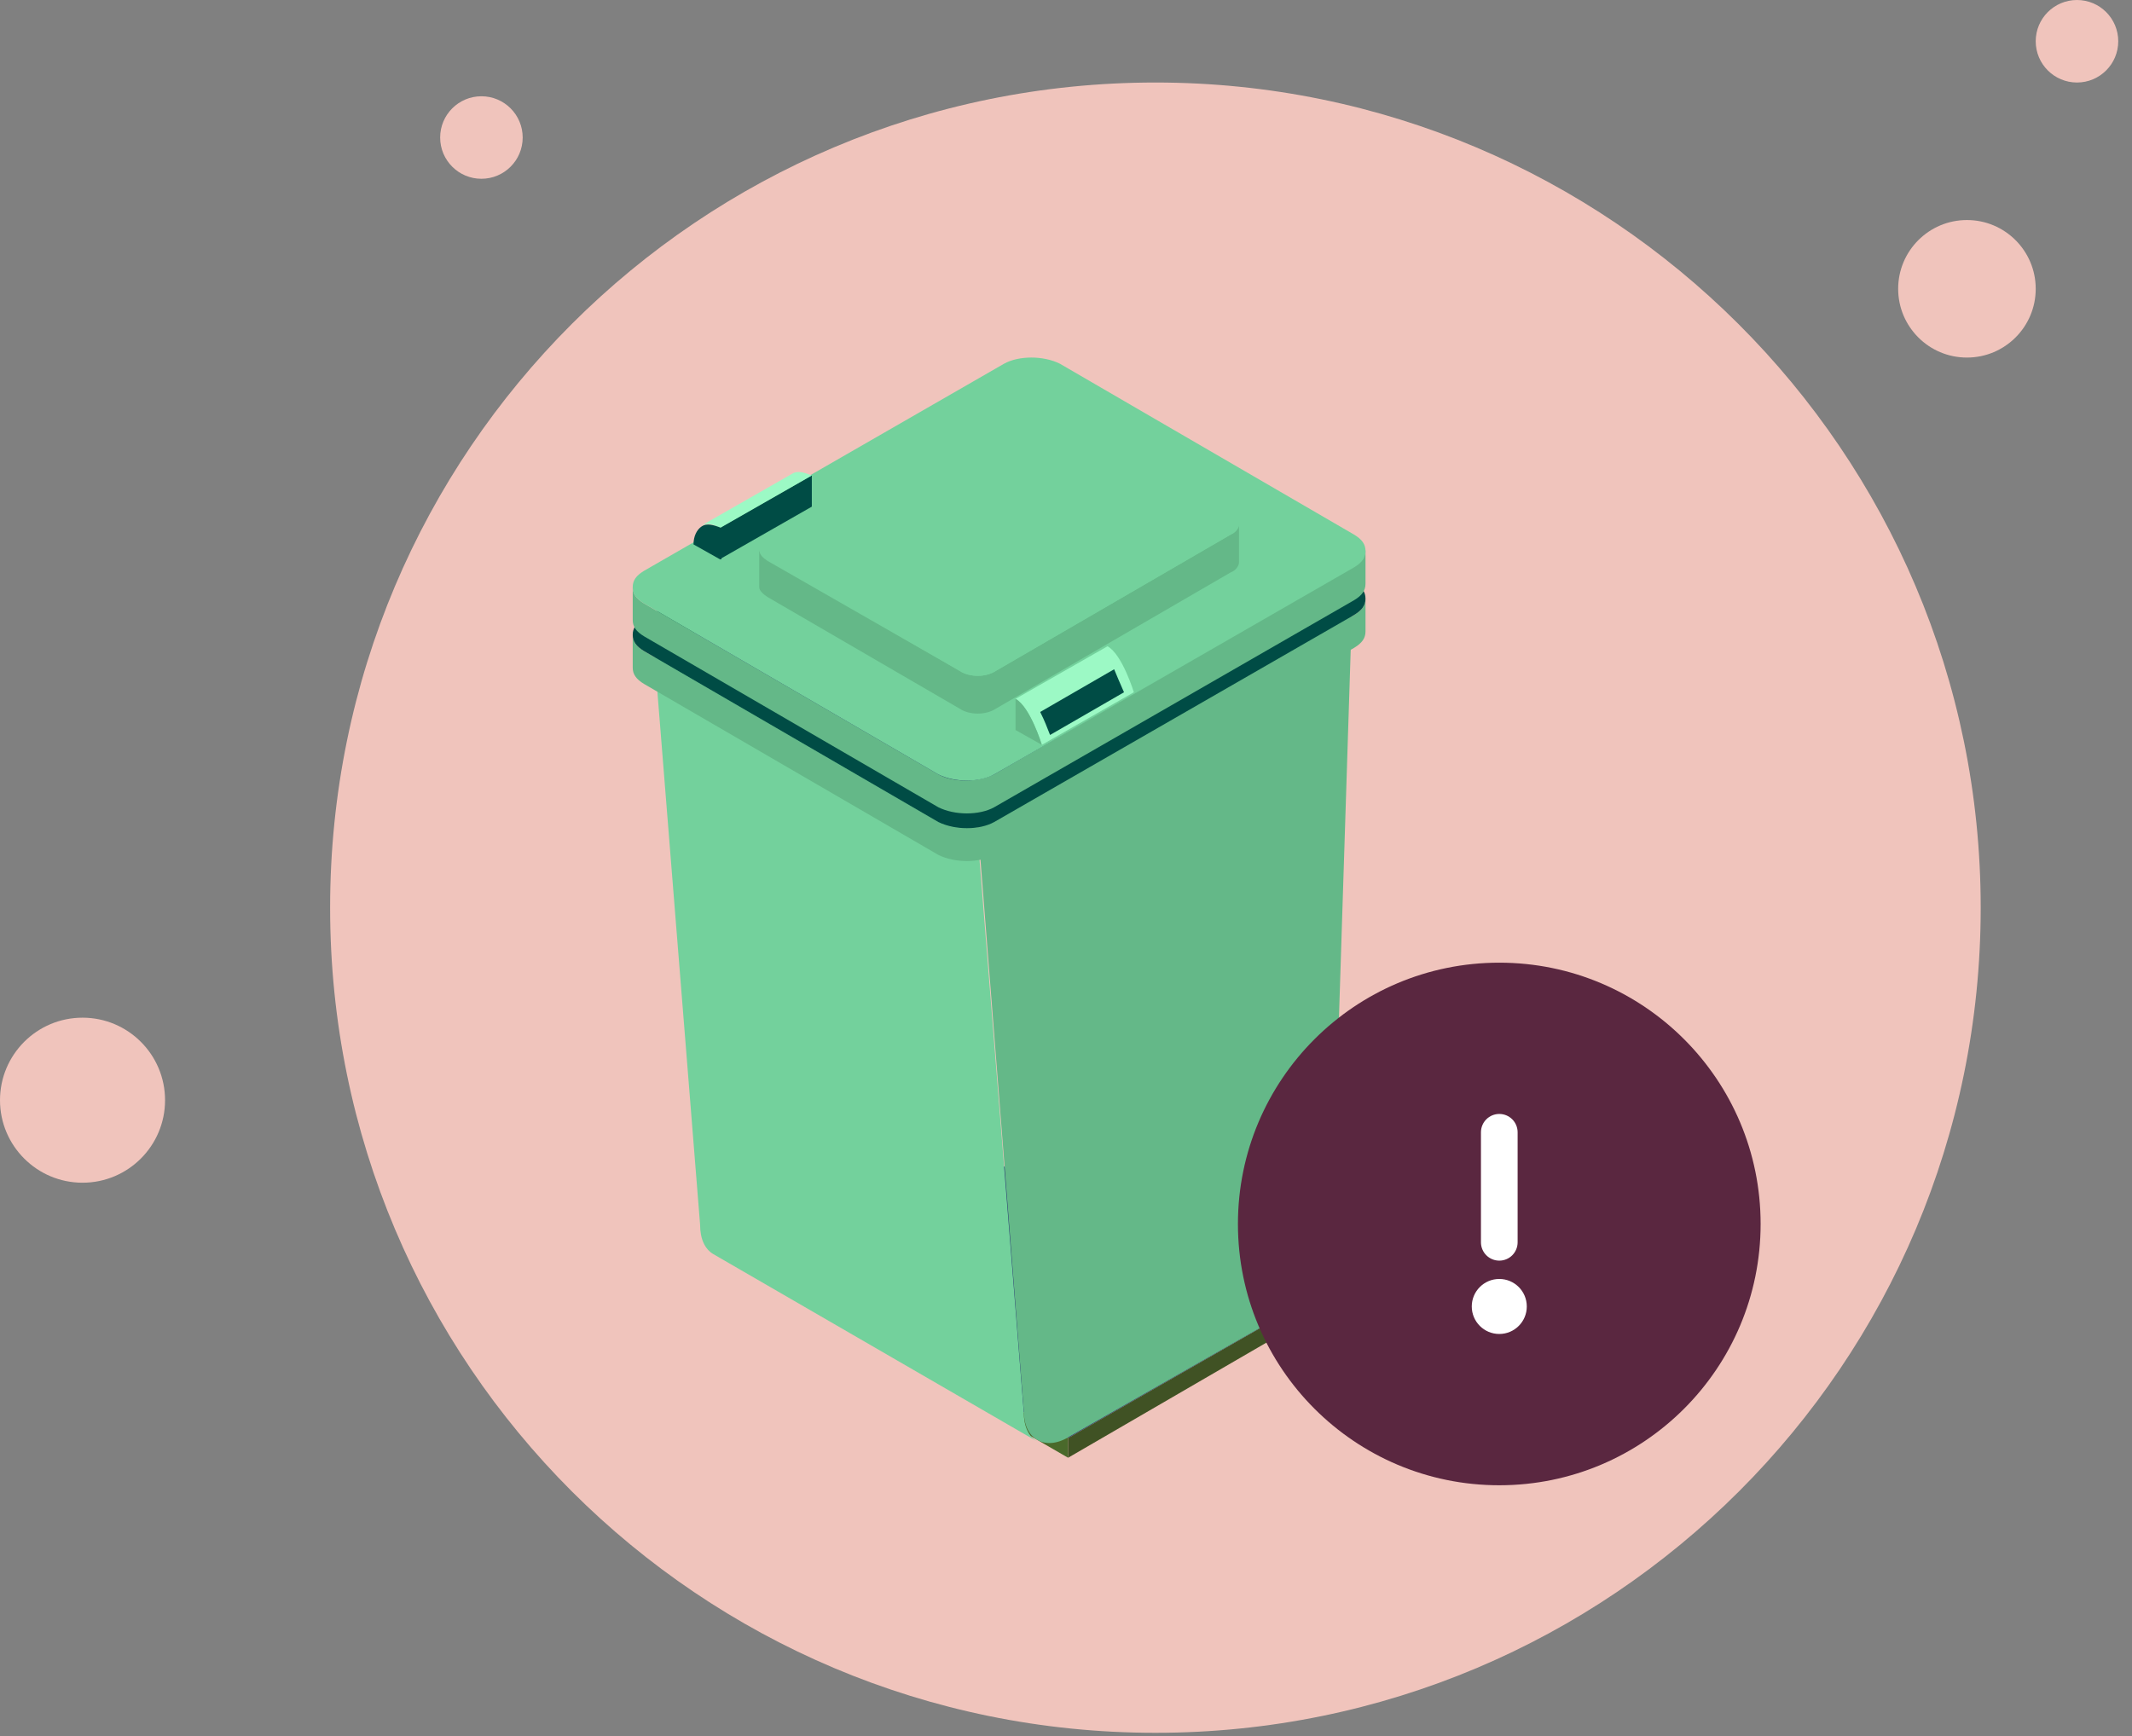 <svg width="124" height="101" viewBox="0 0 124 101" fill="none" xmlns="http://www.w3.org/2000/svg">
<rect x="0" y="0" width="124" height="101" fill="#808080" stroke="none"/>
<path d="M67.2 100.8C93.709 100.8 115.2 79.351 115.2 52.8C115.2 26.248 93.614 4.8 67.2 4.8C40.691 4.8 19.2 26.248 19.2 52.8C19.2 79.351 40.691 100.8 67.2 100.8Z" fill="#F0C4BC"/>
<path d="M79.228 71.708C78.177 71.039 76.361 72.091 75.31 74.002C74.259 75.913 74.259 77.92 75.31 78.493L74.259 77.92C73.207 77.251 73.207 75.244 74.259 73.428C75.31 71.517 77.125 70.562 78.177 71.135L79.228 71.708Z" fill="#131528"/>
<path d="M79.228 71.708C80.279 72.377 80.279 74.384 79.228 76.199C78.177 78.111 76.361 79.066 75.31 78.493C74.259 77.824 74.259 75.817 75.31 74.002C76.361 72.091 78.081 71.135 79.228 71.708Z" fill="#101224"/>
<path d="M79.132 73.237C78.464 72.854 77.317 73.523 76.552 74.67C75.884 75.912 75.884 77.154 76.552 77.632L76.075 77.346C75.406 76.963 75.406 75.626 76.075 74.383C76.744 73.141 77.89 72.472 78.655 72.95L79.132 73.237Z" fill="#322B4E"/>
<path d="M79.133 73.237C79.802 73.619 79.802 74.957 79.133 76.199C78.464 77.441 77.317 78.11 76.553 77.633C75.884 77.25 75.884 75.912 76.553 74.67C77.317 73.524 78.464 72.855 79.133 73.237Z" fill="#201B3C"/>
<path d="M73.972 76.868L62.122 83.653L43.297 72.759L55.147 65.975L73.972 76.868Z" fill="#293773"/>
<path d="M62.122 83.653V84.8L43.297 73.906V72.76L62.122 83.653Z" fill="#4A692B"/>
<path d="M73.972 76.868V77.919L62.123 84.799V83.653L73.972 76.868Z" fill="#405224"/>
<path d="M56.771 47.531L59.542 82.123C59.542 82.983 59.829 83.557 60.307 83.843L41.482 72.95C41.004 72.663 40.718 72.09 40.718 71.23L37.946 36.638L56.771 47.531Z" fill="#73D19C"/>
<path d="M78.654 34.822L77.507 70.752C75.309 71.994 73.876 74.383 73.781 76.963L62.218 83.557C61.454 84.035 60.785 84.035 60.307 83.748C59.829 83.461 59.542 82.888 59.542 82.028L56.771 46.767L78.654 34.822Z" fill="#64B888"/>
<path d="M36.8 36.925C36.8 37.308 36.991 37.594 37.469 37.881L54.574 47.819C55.434 48.297 56.867 48.297 57.823 47.819L78.75 35.779C79.228 35.492 79.419 35.206 79.419 34.823V36.734C79.419 37.117 79.228 37.403 78.75 37.69L57.823 49.73C56.963 50.208 55.53 50.208 54.574 49.73L37.469 39.792C36.991 39.506 36.8 39.219 36.8 38.837V36.925Z" fill="#64B888"/>
<path d="M36.8 36.925C36.8 36.543 36.991 36.257 37.469 35.97L58.396 23.93C59.256 23.452 60.69 23.452 61.645 23.93L78.75 33.868C79.228 34.154 79.419 34.441 79.419 34.823C79.419 35.206 79.228 35.492 78.75 35.779L57.823 47.819C56.963 48.297 55.53 48.297 54.574 47.819L37.469 37.881C36.991 37.594 36.8 37.308 36.8 36.925Z" fill="#004C45"/>
<path d="M75.692 35.11L56.772 46.003C56.676 46.003 56.485 46.099 56.199 46.099C55.912 46.099 55.625 46.003 55.625 46.003L40.527 37.307C40.24 37.212 40.24 36.83 40.527 36.639L59.447 25.745C59.543 25.745 59.734 25.649 60.021 25.649C60.116 25.649 60.212 25.649 60.307 25.649C60.403 25.649 60.499 25.745 60.594 25.745L75.692 34.441C75.979 34.632 75.979 34.919 75.692 35.11Z" fill="#203565"/>
<path d="M36.8 34.154C36.8 34.536 36.991 34.823 37.469 35.109L54.574 45.047C55.434 45.525 56.867 45.525 57.823 45.047L78.75 32.912C79.228 32.625 79.419 32.338 79.419 31.956V33.963C79.419 34.345 79.228 34.632 78.75 34.918L57.823 46.959C56.963 47.437 55.53 47.437 54.574 46.959L37.469 37.021C36.991 36.734 36.8 36.447 36.8 36.065V34.154Z" fill="#64B888"/>
<path d="M36.8 34.154C36.8 33.772 36.991 33.485 37.469 33.199L58.396 21.158C59.256 20.68 60.69 20.68 61.645 21.158L78.75 31.096C79.228 31.383 79.419 31.669 79.419 32.052C79.419 32.434 79.228 32.721 78.75 33.007L57.823 45.048C56.963 45.525 55.529 45.525 54.574 45.048L37.469 35.11C36.991 34.823 36.8 34.536 36.8 34.154Z" fill="#73D19C"/>
<path d="M44.158 31.956C44.158 32.147 44.349 32.434 44.636 32.529L55.816 39.027C56.389 39.409 57.345 39.409 57.918 39.027L71.583 31.096C71.87 30.905 72.061 30.714 72.061 30.523V32.72C72.061 32.911 71.87 33.198 71.583 33.294L57.918 41.225C57.345 41.607 56.389 41.607 55.816 41.225L44.636 34.727C44.349 34.536 44.158 34.345 44.158 34.154V31.956Z" fill="#64B888"/>
<path d="M44.158 31.956C44.158 31.765 44.349 31.479 44.636 31.383L58.3 23.452C58.874 23.07 59.829 23.07 60.403 23.452L71.583 29.95C71.87 30.141 72.061 30.332 72.061 30.523C72.061 30.714 71.87 31.001 71.583 31.096L57.918 39.028C57.345 39.41 56.389 39.41 55.816 39.028L44.636 32.625C44.349 32.434 44.158 32.243 44.158 31.956Z" fill="#73D19C"/>
<path d="M41.865 32.53V30.714L47.217 27.656V29.472L41.865 32.53Z" fill="#004C45"/>
<path d="M41.865 30.715C41.387 30.428 41.005 30.428 40.718 30.619L46.069 27.561C46.356 27.37 46.738 27.466 47.216 27.657L41.865 30.715Z" fill="#9CF9C5"/>
<path d="M41.865 32.53L40.336 31.67C40.336 31.192 40.527 30.81 40.814 30.619C41.101 30.428 41.483 30.523 41.961 30.714V32.53H41.865Z" fill="#004C45"/>
<path d="M60.595 43.327C60.595 43.327 59.926 41.129 59.066 40.652L64.417 37.594C65.277 38.072 65.946 40.269 65.946 40.269L60.595 43.327Z" fill="#9CF9C5"/>
<path d="M61.073 42.754C60.882 42.276 60.786 41.989 60.499 41.416L64.8 38.932C64.991 39.409 65.086 39.6 65.373 40.27L61.073 42.754Z" fill="#004C45"/>
<path d="M60.594 43.327L59.065 42.467V40.651C59.925 41.129 60.594 43.327 60.594 43.327Z" fill="#64B888"/>
<path d="M114.4 20.8C116.609 20.8 118.4 19.01 118.4 16.8C118.4 14.591 116.609 12.8 114.4 12.8C112.191 12.8 110.4 14.591 110.4 16.8C110.4 19.01 112.191 20.8 114.4 20.8Z" fill="#F0C4BC"/>
<path d="M120.8 4.8C122.126 4.8 123.2 3.725 123.2 2.4C123.2 1.074 122.126 0 120.8 0C119.475 0 118.4 1.074 118.4 2.4C118.4 3.725 119.475 4.8 120.8 4.8Z" fill="#F0C4BC"/>
<path d="M28 10.4C29.326 10.4 30.4 9.326 30.4 8C30.4 6.674 29.326 5.6 28 5.6C26.675 5.6 25.6 6.674 25.6 8C25.6 9.326 26.675 10.4 28 10.4Z" fill="#F0C4BC"/>
<path d="M4.8 68.8C7.451 68.8 9.6 66.649 9.6 64C9.6 61.351 7.451 59.2 4.8 59.2C2.149 59.2 0 61.351 0 64C0 66.649 2.149 68.8 4.8 68.8Z" fill="#F0C4BC"/>
<circle cx="87.2" cy="71.2" r="15.2" fill="#5A2740"/>
<path d="M87.2 77.599C88.084 77.599 88.8 76.883 88.8 75.999C88.8 75.116 88.084 74.399 87.2 74.399C86.317 74.399 85.6 75.116 85.6 75.999C85.6 76.883 86.317 77.599 87.2 77.599Z" fill="white"/>
<path d="M87.201 73.333C87.484 73.333 87.755 73.221 87.955 73.021C88.155 72.821 88.267 72.549 88.267 72.266V65.867C88.267 65.584 88.155 65.312 87.955 65.112C87.755 64.912 87.484 64.8 87.201 64.8C86.918 64.8 86.647 64.912 86.447 65.112C86.246 65.312 86.134 65.584 86.134 65.867V72.266C86.134 72.549 86.246 72.821 86.447 73.021C86.647 73.221 86.918 73.333 87.201 73.333Z" fill="white"/>
</svg>
